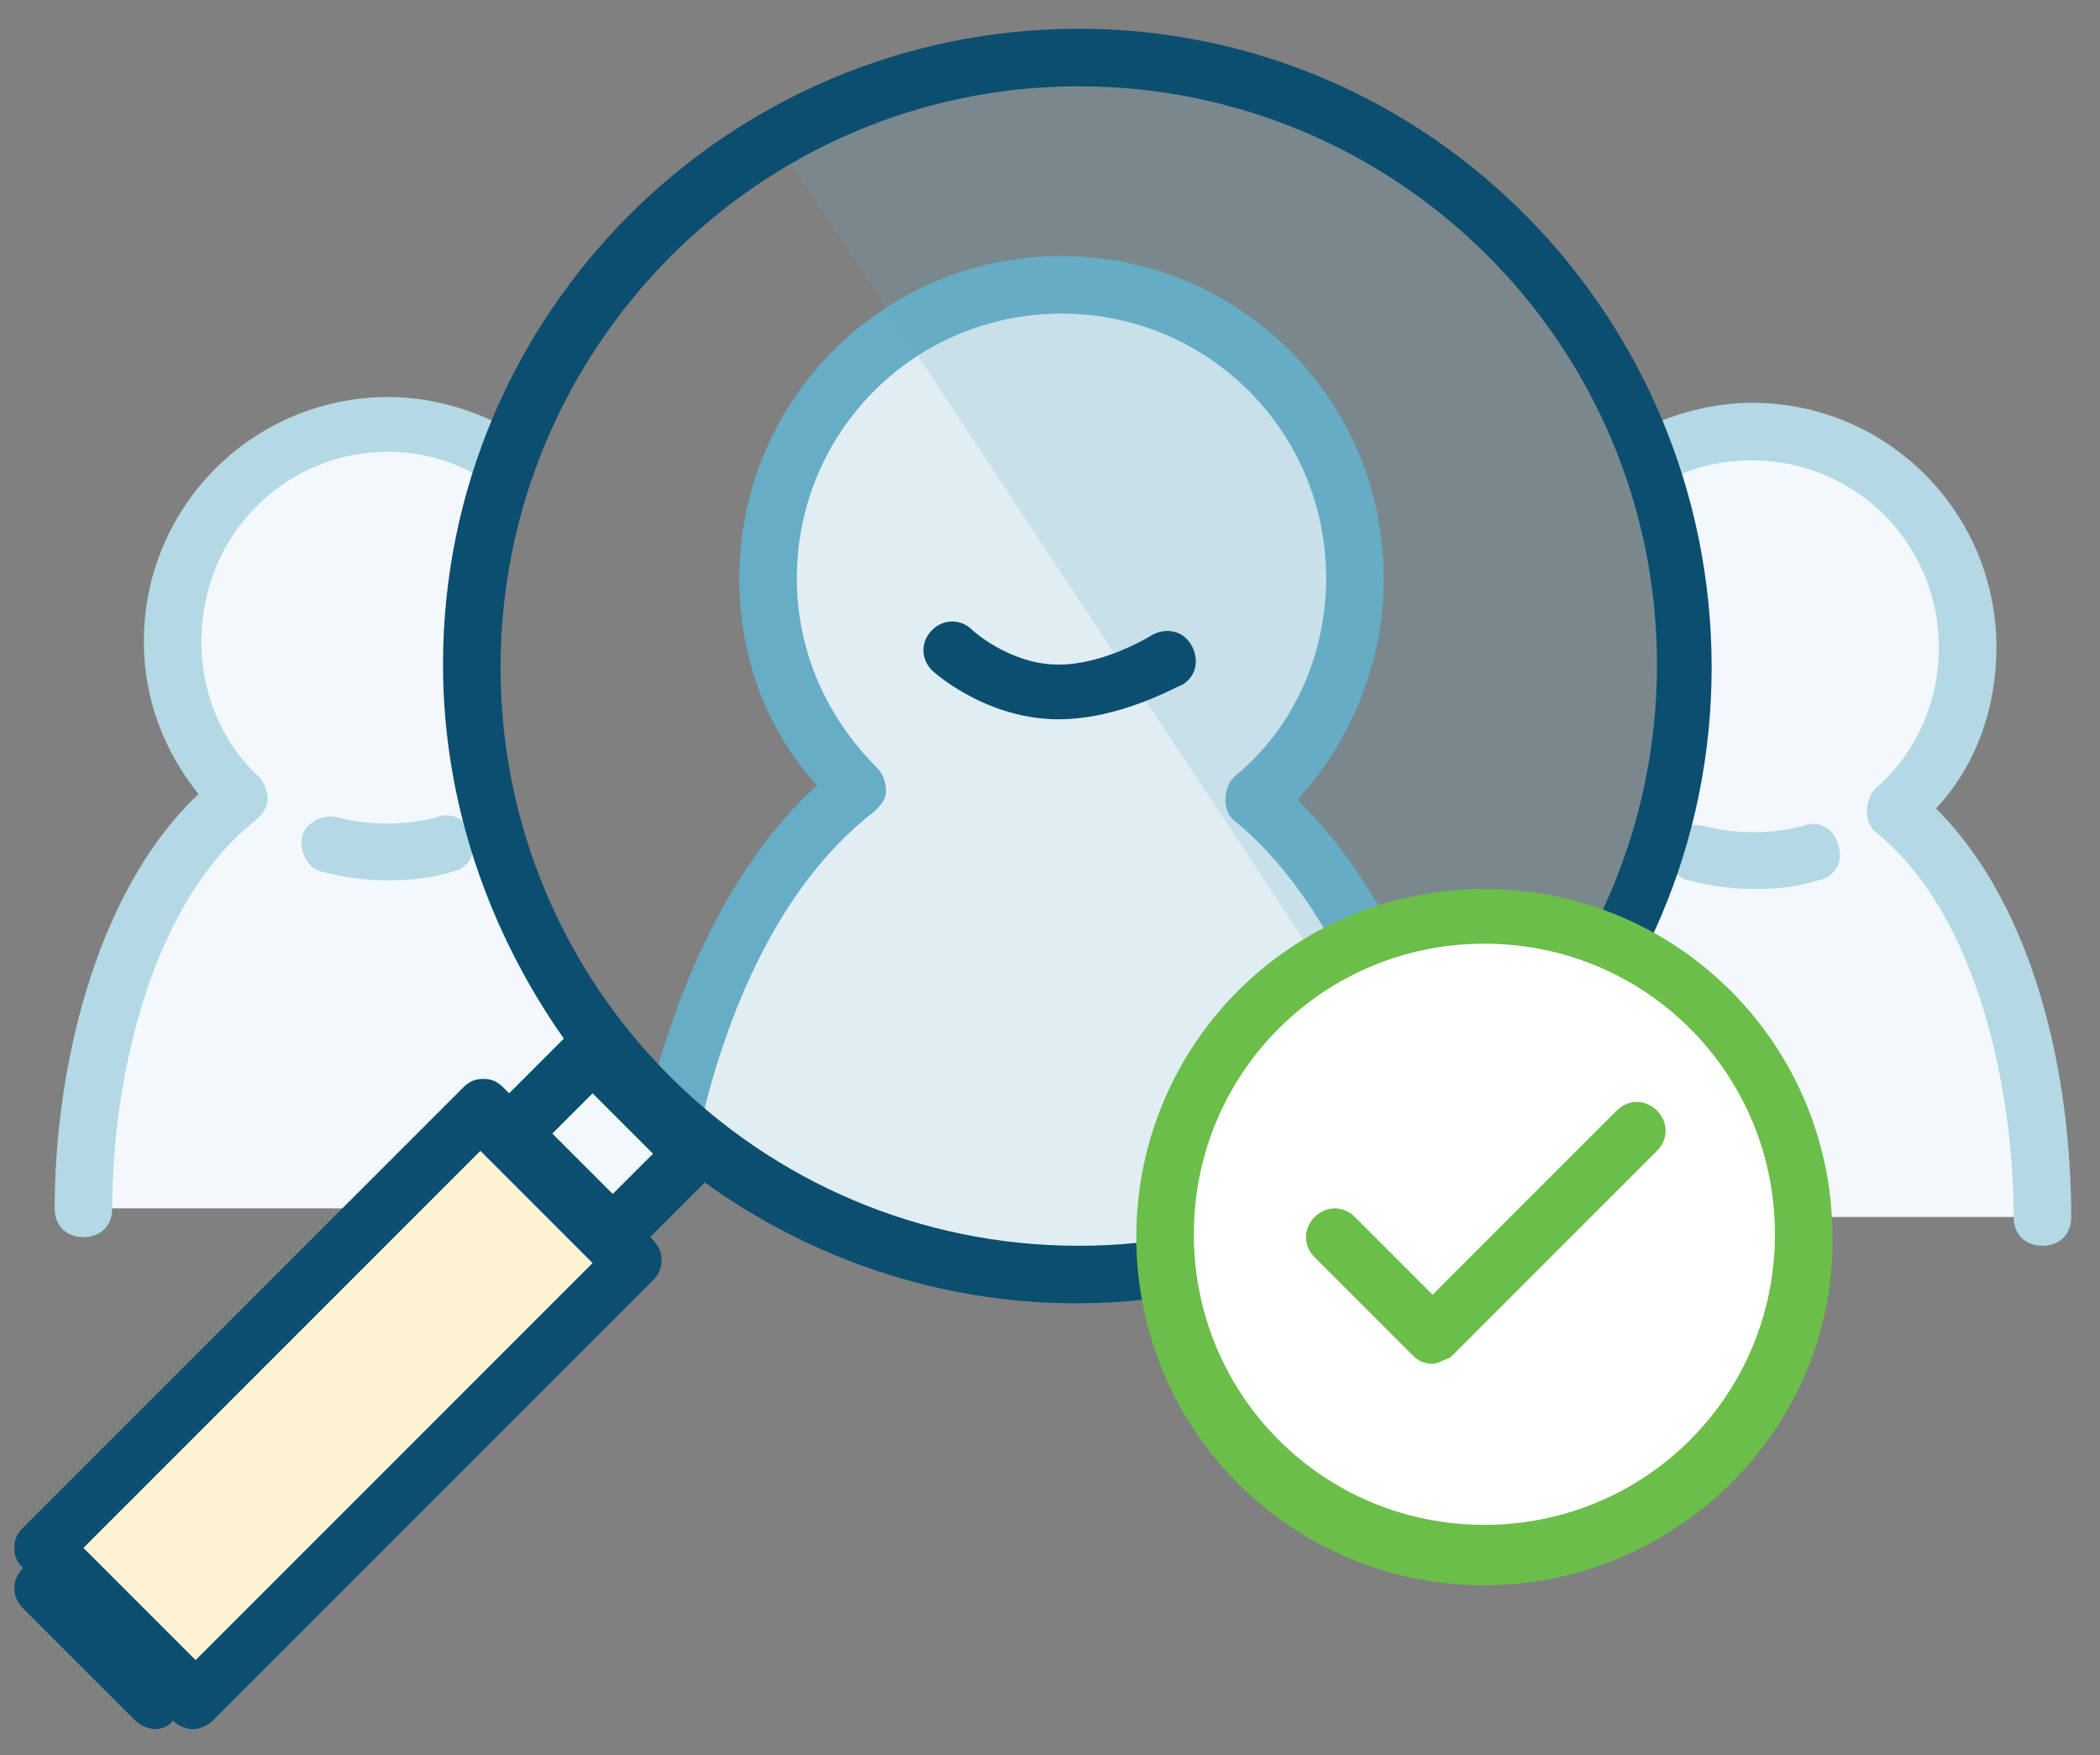 <?xml version="1.0" encoding="utf-8"?>
<!-- Generator: Adobe Illustrator 18.1.1, SVG Export Plug-In . SVG Version: 6.00 Build 0)  -->
<svg version="1.1" id="Layer_1" xmlns="http://www.w3.org/2000/svg" xmlns:xlink="http://www.w3.org/1999/xlink" x="0px" y="0px"
	 viewBox="0 0 73 61" enable-background="new 0 0 73 61" xml:space="preserve">
 <rect x="0" y="0" width="73" height="61" fill="#808080" stroke="none"/>
 <g style="stroke: none">
  <path fill="#E0EEF4" d="M22.7,40.1c4.4,2.3,11.7,5.4,17.8,4.9c2.1-0.1,5.6-0.5,9.4-0.9c-0.5-6.1-2.6-12.6-6.8-16.1
    c2.1-1.9,3.5-4.6,3.5-7.7c0-5.6-4.6-10.2-10.2-10.2s-10.2,4.6-10.2,10.2c0,2.9,1.2,5.5,3.1,7.3C25.9,30.4,23.7,35.1,22.7,40.1z"/>
  <g>
    <path fill="#F2F8FB" d="M16.4,23.1c0-2.4,0.4-4.7,1.1-6.8c-1.2-0.9-2.8-1.4-4.4-1.4c-4.1,0-7.5,3.4-7.5,7.5c0,2.1,0.9,4,2.3,5.4
      C4.1,30.7,2.5,36.9,2.5,42h20.6c0-1.2-0.1-2.5-0.3-3.7C18.9,34.5,16.4,29.1,16.4,23.1z"/>
  </g>
  <path fill="#F2F8FB" d="M65.5,28.3c1.6-1.4,2.6-3.4,2.6-5.6c0-4.1-3.4-7.5-7.5-7.5c-1.2,0-2.3,0.3-3.2,0.7c0.8,2.3,1.3,4.7,1.3,7.2
    c0,7-3.4,13.1-8.6,17C50,40.9,50,41.6,50,42.3h20.6C70.6,37.3,69.1,31.3,65.5,28.3z"/>
  <g>
    <path fill="#B4D8E4" d="M49.4,40.6c0,0.5,0,1,0,1.5c0,0.6,0.4,1,1,1s1-0.4,1-1c0-1,0.1-2.1,0.2-3.2C50.9,39.5,50.2,40.1,49.4,40.6z
      "/>
    <path fill="#B4D8E4" d="M67.3,28.1c1.4-1.5,2.1-3.5,2.1-5.6c0-4.7-3.8-8.5-8.5-8.5c-1.4,0-2.8,0.4-4,1c0.3,0.6,0.5,1.3,0.7,1.9
      c1-0.6,2.1-0.9,3.3-0.9c3.6,0,6.5,2.9,6.5,6.5c0,1.9-0.8,3.7-2.2,4.9c-0.2,0.2-0.3,0.5-0.3,0.8s0.1,0.6,0.4,0.8
      c3.5,2.9,4.7,9,4.7,13.3c0,0.6,0.4,1,1,1s1-0.4,1-1C72,37.5,70.8,31.6,67.3,28.1z"/>
  </g>
  <path fill="#B4D8E4" d="M13.5,15.7c1.4,0,2.8,0.5,3.8,1.3c0.2-0.7,0.4-1.3,0.7-1.9c-1.3-0.8-2.9-1.3-4.5-1.3c-4.7,0-8.5,3.8-8.5,8.5
    c0,2,0.7,3.8,1.9,5.3c-3.7,3.5-5,9.8-5,14.4c0,0.6,0.4,1,1,1s1-0.4,1-1c0-4.4,1.3-10.6,5-13.5c0.2-0.2,0.4-0.4,0.4-0.7
    c0-0.3-0.1-0.6-0.3-0.8c-1.3-1.2-2-2.9-2-4.7C7,18.6,9.9,15.7,13.5,15.7z"/>
  <path fill="#B4D8E4" d="M61,30.9c-0.8,0-1.5-0.1-2.3-0.3c-0.5-0.1-0.8-0.7-0.7-1.2c0.1-0.5,0.7-0.8,1.2-0.7c1.1,0.3,2.4,0.3,3.5,0
    c0.5-0.2,1.1,0.1,1.2,0.7c0.2,0.5-0.1,1.1-0.7,1.2C62.6,30.8,61.8,30.9,61,30.9z"/>
  <g>
    <path fill="#B4D8E4" d="M13.5,30.6c-0.8,0-1.5-0.1-2.3-0.3c-0.5-0.1-0.8-0.7-0.7-1.2c0.1-0.5,0.7-0.8,1.2-0.7
      c1.1,0.3,2.4,0.3,3.5,0c0.5-0.2,1.1,0.1,1.2,0.7c0.2,0.5-0.1,1.1-0.7,1.2C15.1,30.5,14.3,30.6,13.5,30.6z"/>
  </g>
  <path fill="#67ADC6" d="M22.3,39.3c0.5,0.3,1.1,0.6,1.8,1c0.9-4.7,2.9-9.5,6.3-12.1c0.2-0.2,0.4-0.4,0.4-0.7c0-0.3-0.1-0.6-0.3-0.8
    c-1.8-1.8-2.8-4.1-2.8-6.6c0-5.1,4.1-9.2,9.2-9.2c5.1,0,9.2,4.1,9.2,9.2c0,2.6-1.1,5.2-3.2,6.9c-0.2,0.2-0.3,0.5-0.3,0.8
    s0.1,0.6,0.4,0.8c4.4,3.7,6.2,10.9,6.5,16.6c0.6-0.1,1.3-0.1,2-0.2c-0.3-6-2.1-13-6.4-17.2c1.9-2.1,3-4.8,3-7.7
    c0-6.2-5-11.2-11.2-11.2c-6.2,0-11.2,5-11.2,11.2c0,2.7,0.9,5.2,2.7,7.2C25.2,30.2,23.3,34.8,22.3,39.3z"/>
  <path opacity="0.2" fill="#64ABC3" d="M50.1,39.9c5.1-3.9,8.3-9.9,8.3-16.8C58.5,11.5,49,2,37.4,2C33.5,2,30,3,26.9,4.8L50.1,39.9z"
    />
  <g>
      <rect x="1" y="45.1" transform="matrix(0.707 -0.707 0.707 0.707 -31.075 22.6)" fill="#FDF3D3" width="21.6" height="7.5"/>
  </g>
  <path fill="#0B4E70" d="M37.5,1c-12.2,0-22.1,9.9-22.1,22.1c0,4.8,1.6,9.3,4.2,13l-1.9,1.9l-0.2-0.2c-0.2-0.2-0.4-0.3-0.7-0.3
    c0,0,0,0,0,0c-0.3,0-0.5,0.1-0.7,0.3L0.8,53.1c-0.2,0.2-0.3,0.4-0.3,0.7c0,0.3,0.1,0.5,0.3,0.7l0,0c0,0,0,0,0,0
    c-0.4,0.4-0.4,1,0,1.4l3.9,3.9c0.2,0.2,0.5,0.3,0.7,0.3S5.9,60,6,59.8c0,0,0,0,0,0l0,0c0.2,0.2,0.5,0.3,0.7,0.3s0.5-0.1,0.7-0.3
    l15.3-15.3c0.4-0.4,0.4-1,0-1.4L22.6,43l1.9-1.9c3.6,2.6,8.1,4.2,12.9,4.2c12.2,0,22.1-9.9,22.1-22.1S49.7,1,37.5,1z M6.8,57.7
    l-3.9-3.9L16.7,40l3.9,3.9L6.8,57.7z M21.3,41.5l-2.1-2.1l1.4-1.4l2.1,2.1L21.3,41.5z M37.5,43.3c-11.1,0-20.1-9-20.1-20.1
    S26.4,3,37.5,3c11.1,0,20.1,9,20.1,20.1S48.6,43.3,37.5,43.3z"/>
  <g>
    <circle fill="#FFFFFF" cx="51.6" cy="42.9" r="11.1"/>
    <path fill="#6BBE49" d="M51.6,55.1c-6.7,0-12.1-5.4-12.1-12.1c0-6.7,5.4-12.1,12.1-12.1c6.7,0,12.1,5.4,12.1,12.1
      C63.8,49.6,58.3,55.1,51.6,55.1z M51.6,32.8c-5.6,0-10.1,4.5-10.1,10.1s4.5,10.1,10.1,10.1s10.1-4.5,10.1-10.1S57.2,32.8,51.6,32.8
      z"/>
  </g>
  <g>
    <polyline fill="#FFFFFF" points="46.4,42.9 49.8,46.4 56.9,39.2 	"/>
    <path fill="#6BBE49" d="M49.8,47.4L49.8,47.4c-0.3,0-0.5-0.1-0.7-0.3l-3.4-3.4c-0.4-0.4-0.4-1,0-1.4s1-0.4,1.4,0l2.7,2.7l6.4-6.4
      c0.4-0.4,1-0.4,1.4,0s0.4,1,0,1.4l-7.2,7.2C50.3,47.2,50,47.4,49.8,47.4z"/>
  </g>
  <g>
    <path fill="#0B4E70" d="M36.8,25c-2.5,0-4.3-1.6-4.4-1.7c-0.4-0.4-0.4-1,0-1.4c0.4-0.4,1-0.4,1.4,0c0,0,1.3,1.2,3,1.2c0,0,0,0,0,0
      c1.6,0,3.2-1,3.2-1c0.5-0.3,1.1-0.2,1.4,0.3c0.3,0.5,0.2,1.1-0.3,1.4C41,23.8,39,25,36.8,25C36.8,25,36.8,25,36.8,25z"/>
  </g>
</g>
</svg>
